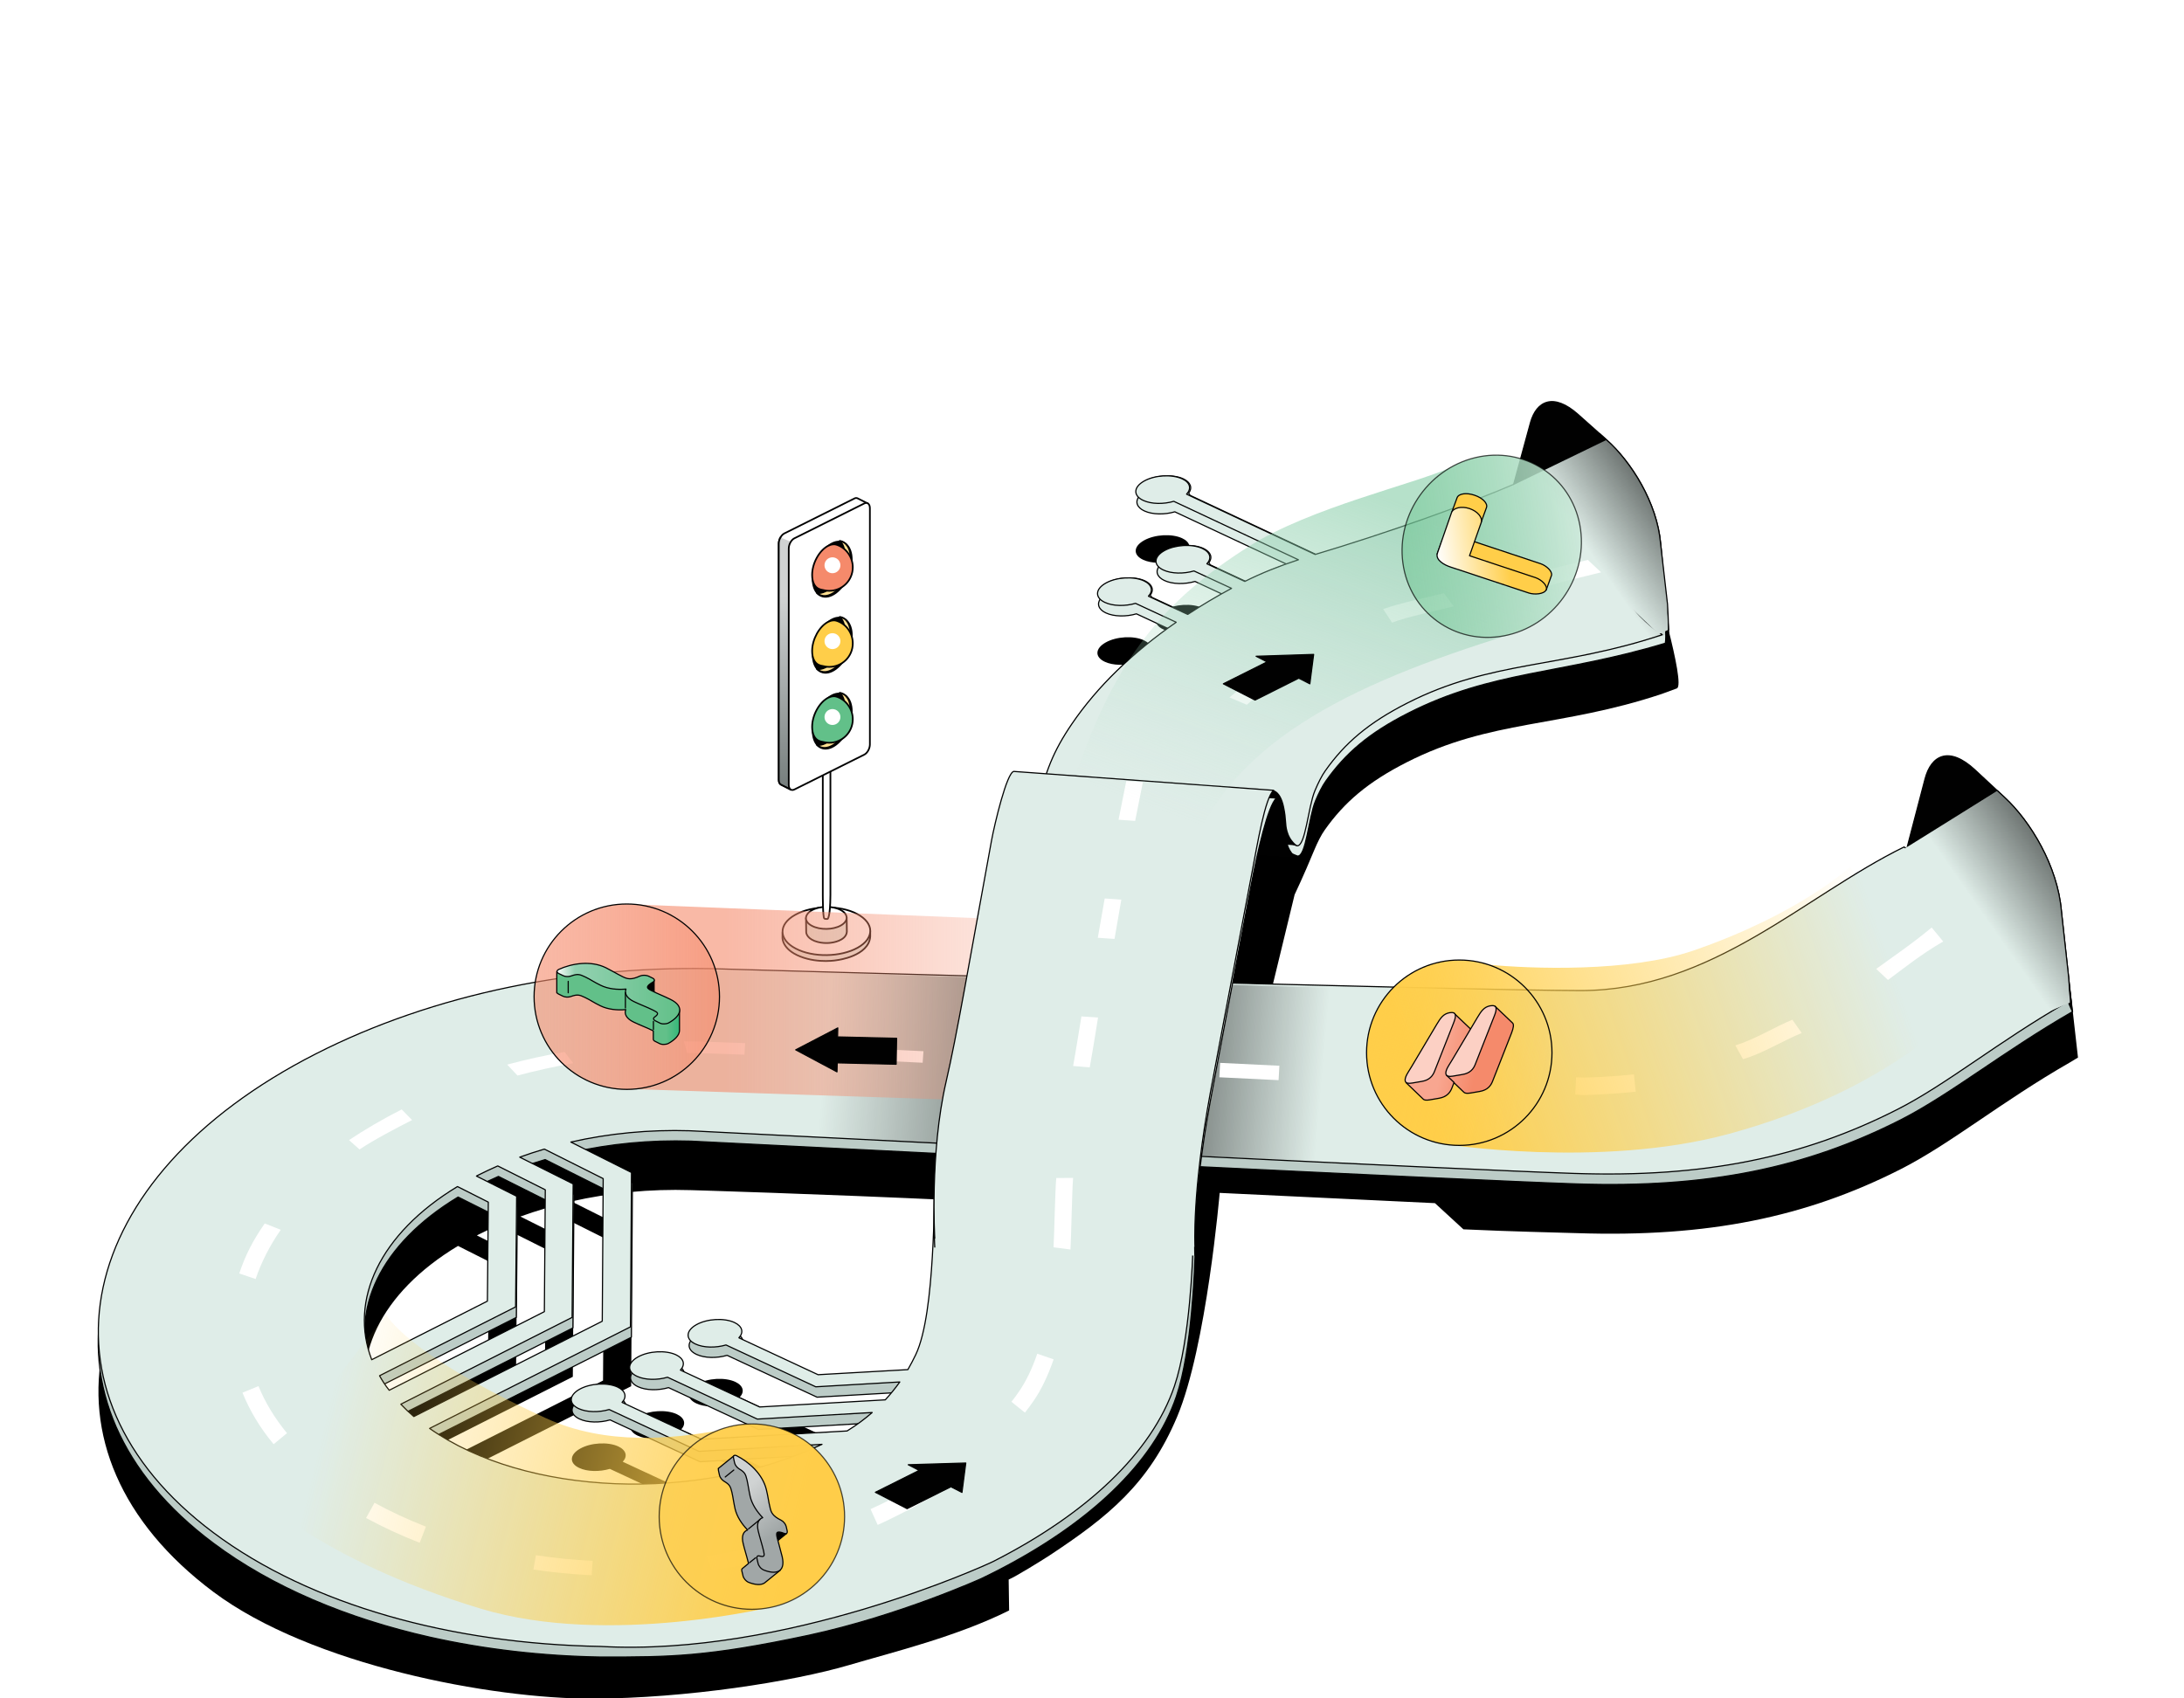<svg width="450" height="350" viewBox="0 0 450 350" fill="none" xmlns="http://www.w3.org/2000/svg">
<rect x="0" y="0" width="450" height="350" fill="#333333" stroke="none"/>
<g clip-path="url(#clip0_1795_86671)">
<rect width="450" height="350" fill="white"/>
<path fill-rule="evenodd" clip-rule="evenodd" d="M309.393 108.63L312.719 111.694C312.695 111.694 312.671 111.718 312.648 111.718C301.434 116.541 285.398 122.172 270.953 126.495L244.464 114.07C245.509 112.954 245.224 111.671 243.561 110.91C241.447 109.936 237.931 110.127 235.721 111.362C233.512 112.597 233.417 114.379 235.531 115.353C237.194 116.137 239.736 116.161 241.827 115.543L267.508 127.588C263.588 128.871 259.859 130.344 256.461 132.055L248.645 128.42C249.69 127.303 249.382 126.044 247.719 125.26C245.604 124.286 242.088 124.476 239.879 125.711C237.669 126.947 237.574 128.729 239.689 129.703C241.352 130.487 243.894 130.51 245.984 129.893L253.729 133.48C250.546 135.191 247.552 136.973 244.701 138.849L236.6 135.095C237.645 133.979 237.337 132.72 235.674 131.936C233.559 130.962 230.043 131.152 227.834 132.387C225.624 133.623 225.529 135.404 227.644 136.378C229.307 137.162 231.849 137.186 233.939 136.569L242.326 140.465C233.274 146.737 226.052 153.769 220.873 161.347C216.905 167.144 215.337 171.468 213.912 177.74C213.888 177.883 213.84 178.002 213.817 178.12L205.407 213.519C174.617 212.664 150.194 211.975 150.194 211.975C149.981 211.975 149.743 211.951 149.529 211.951C119.31 210.929 89.352 217.13 65.167 229.436C14.92 254.999 5.417 299.236 43.999 328.077C64.121 343.116 101.278 350.124 122.185 350.053C141.285 349.981 163.285 346.584 175.092 343.092C183.954 340.478 197.187 337.247 207.925 331.878L207.83 325.511C209.303 324.893 214.482 321.686 216.24 320.546C228.333 312.563 236.719 305.793 242.54 291.966C248.621 277.498 251.306 245.829 251.306 245.829C267.223 246.589 282.856 247.349 295.661 247.943L301.529 253.336C311.769 253.811 320.393 253.978 324.859 254.12C351.942 255.023 372.136 250.842 391.688 240.911C401.952 235.684 412.334 227.061 426.541 218.912C427.087 218.603 427.633 218.27 428.156 217.938L425.273 192.399L416.423 171.437L389.788 182.634L393.898 186.411C393.28 186.649 392.948 186.768 392.948 186.768C372.302 196.841 353.368 216.37 326.166 216.37C317.28 216.37 289.912 215.728 259.336 214.944L266.748 184.368C268.483 180.71 270.146 176.766 270.811 175.151C271.5 173.511 272.236 172.038 272.973 171.017C276.988 165.339 281.834 161.157 289.888 157.071C307.207 148.257 321.533 149.968 342.392 143.007C342.392 143.007 343.532 142.603 345.504 141.866C347.476 141.13 340.492 117.866 340.492 117.866L309.393 108.63ZM100.732 259.965L94.365 256.757C78.233 266.474 71.961 280.206 76.665 292.441L100.541 280.372L100.732 259.965ZM106.338 281.56L78.257 295.743C78.827 296.765 79.493 297.763 80.253 298.737L112.278 282.534L112.468 257.422L102.656 252.505C101.254 253.122 99.9 253.764 98.57 254.429C98.475 254.477 98.379 254.548 98.261 254.595L106.505 258.729H106.552V258.753L106.338 281.56ZM118.027 283.722L82.676 301.611C83.507 302.49 84.386 303.322 85.361 304.153L124.251 284.506L124.441 255.118L112.301 249.036C110.591 249.535 108.88 250.105 107.217 250.699L118.193 256.187H118.241V256.211L118.027 283.722ZM188.919 291.419C193.124 282.629 192.483 266.807 193.124 264.858L197.329 247.373C168.369 246.019 142.307 245.259 142.307 245.259C133.921 244.997 125.606 245.805 117.742 247.587L130.214 253.835H130.262V253.859L130.048 285.67L88.591 306.6C108.429 320.546 143.946 321.948 169.581 309.879L144.184 311.328L125.653 302.704C123.562 303.322 121.02 303.298 119.357 302.514C117.243 301.54 117.338 299.758 119.547 298.523C121.757 297.287 125.273 297.097 127.387 298.071C129.05 298.855 129.359 300.115 128.314 301.231L144.659 308.834L174.76 307.123C176.684 305.935 178.395 304.676 179.939 303.322L156.229 304.676L137.698 296.052C135.607 296.67 133.065 296.646 131.402 295.862C129.288 294.888 129.383 293.106 131.592 291.871C133.802 290.635 137.318 290.445 139.432 291.419C141.095 292.203 141.404 293.463 140.359 294.579L156.704 302.182L182.647 300.708C183.74 299.521 184.738 298.285 185.641 297.026L168.298 298.024L149.767 289.4C147.676 290.018 145.134 289.994 143.471 289.21C141.357 288.236 141.452 286.454 143.661 285.219C145.871 283.983 149.387 283.793 151.501 284.767C153.164 285.551 153.473 286.81 152.428 287.927L168.773 295.529L187.304 294.484C187.898 293.462 188.42 292.441 188.919 291.419ZM214.387 177.479C215.504 176.481 217.19 175.531 219.59 175.008L214.387 177.479Z" fill="black"/>
<path d="M179.305 192.997C179.026 197.045 172.569 197.848 172.569 197.848C172.569 197.848 168.695 198.616 164.89 197.115C161.086 195.615 161.225 193.241 161.225 193.241V192.194L179.305 191.88V192.997Z" fill="#DFEDE8" stroke="#010101" stroke-width="0.349" stroke-miterlimit="10" stroke-linecap="round" stroke-linejoin="round"/>
<path d="M163.843 188.528C167.334 186.574 173.058 186.469 176.618 188.354C180.178 190.239 180.213 193.345 176.723 195.3C173.232 197.254 167.508 197.359 163.948 195.474C160.388 193.624 160.318 190.483 163.843 188.528Z" fill="white" stroke="#010101" stroke-width="0.349" stroke-miterlimit="10" stroke-linecap="round" stroke-linejoin="round"/>
<path d="M174.489 192.019C174.349 193.903 171.383 194.253 171.383 194.253C171.383 194.253 169.602 194.602 167.822 193.903C166.077 193.205 166.112 192.088 166.112 192.088L166.077 189.192L174.454 189.087L174.489 192.019Z" fill="#DFEDE8"/>
<path d="M174.489 192.019C174.349 193.903 171.383 194.253 171.383 194.253C171.383 194.253 169.602 194.602 167.822 193.903C166.077 193.205 166.112 192.088 166.112 192.088L166.077 189.192L174.454 189.087L174.489 192.019Z" stroke="#010101" stroke-width="0.349" stroke-miterlimit="10" stroke-linecap="round" stroke-linejoin="round"/>
<path d="M167.264 187.587C168.869 186.679 171.522 186.645 173.197 187.517C174.838 188.39 174.872 189.82 173.232 190.728C171.626 191.635 168.974 191.67 167.299 190.798C165.658 189.96 165.658 188.529 167.264 187.587Z" fill="white"/>
<path d="M167.264 187.587C168.869 186.679 171.522 186.645 173.197 187.517C174.838 188.39 174.872 189.82 173.232 190.728C171.626 191.635 168.974 191.67 167.299 190.798C165.658 189.96 165.658 188.529 167.264 187.587Z" stroke="#010101" stroke-width="0.349" stroke-miterlimit="10" stroke-linecap="round" stroke-linejoin="round"/>
<path d="M171.103 184.411C171.068 189.297 170.51 189.367 170.51 189.367C170.51 189.367 170.161 189.437 169.847 189.297C169.532 189.158 169.532 184.411 169.532 184.411V141.899L171.103 141.864V184.411Z" fill="white" stroke="#010101" stroke-width="0.349" stroke-miterlimit="10" stroke-linecap="round" stroke-linejoin="round"/>
<path d="M169.777 146.156C170.091 145.982 170.58 145.982 170.894 146.156C171.208 146.331 171.208 146.575 170.894 146.749C170.58 146.924 170.091 146.924 169.777 146.749C169.463 146.61 169.463 146.331 169.777 146.156Z" fill="#DFEDE8" stroke="#010101" stroke-width="0.349" stroke-miterlimit="10" stroke-linecap="round" stroke-linejoin="round"/>
<path d="M176.722 102.703C176.513 102.598 176.269 102.598 176.024 102.738L161.609 109.928C160.981 110.242 160.458 111.184 160.458 112.022V160.712C160.458 161.201 160.632 161.55 160.911 161.689L162.971 162.737L176.024 154.499C176.653 154.185 177.176 153.243 177.176 152.405L178.782 103.75L176.722 102.703Z" fill="white" stroke="#010101" stroke-width="0.349" stroke-miterlimit="10" stroke-linecap="round" stroke-linejoin="round"/>
<path d="M160.807 110.765C160.597 111.149 160.458 111.603 160.458 112.022V160.711C160.458 161.2 160.632 161.549 160.911 161.689L162.971 162.736L174.489 116.315" fill="url(#paint0_linear_1795_86671)"/>
<path d="M160.807 110.765C160.597 111.149 160.458 111.603 160.458 112.022V160.711C160.458 161.2 160.632 161.549 160.911 161.689L162.971 162.736L174.489 116.315" stroke="#010101" stroke-width="0.349" stroke-miterlimit="10" stroke-linecap="round" stroke-linejoin="round"/>
<path d="M178.084 155.511L163.669 162.701C163.04 163.015 162.517 162.596 162.517 161.723V113.034C162.517 112.196 163.04 111.253 163.669 110.939L178.084 103.749C178.712 103.435 179.235 103.854 179.235 104.727V153.417C179.235 154.254 178.712 155.197 178.084 155.511Z" fill="white" stroke="#010101" stroke-width="0.349" stroke-miterlimit="10" stroke-linecap="round" stroke-linejoin="round"/>
<path d="M174.799 118.664C176.05 115.615 175.576 112.531 173.739 111.778C171.902 111.024 169.398 112.885 168.147 115.935C166.896 118.985 167.37 122.068 169.207 122.822C171.044 123.575 173.548 121.714 174.799 118.664Z" fill="#010101" stroke="#010101" stroke-width="0.349" stroke-miterlimit="10" stroke-linecap="round" stroke-linejoin="round"/>
<path d="M173.023 111.463C173.686 112.091 174.07 113.138 174.07 114.534C174.07 117.466 172.255 120.747 170.056 121.864C169.428 122.178 168.834 122.283 168.311 122.178C169.044 122.876 170.091 123.051 171.277 122.457C173.511 121.375 175.291 118.094 175.291 115.128C175.291 113.034 174.384 111.672 173.023 111.463Z" fill="#FEE091" stroke="#010101" stroke-width="0.349" stroke-miterlimit="10" stroke-linecap="round" stroke-linejoin="round"/>
<path d="M172.499 112.3C171.976 112.091 171.347 112.126 170.649 112.475C168.834 113.382 167.333 116.07 167.333 118.478C167.333 119.944 167.857 120.956 168.695 121.34C168.834 121.41 169.183 121.515 169.218 121.515C169.742 121.654 170.405 121.759 170.859 121.759C173.546 121.759 175.71 119.595 175.71 116.907C175.71 114.848 174.384 112.964 172.499 112.3Z" fill="#F58A6B" stroke="#010101" stroke-width="0.349" stroke-miterlimit="10" stroke-linecap="round" stroke-linejoin="round"/>
<path d="M171.522 118.129C172.428 118.129 173.162 117.395 173.162 116.489C173.162 115.583 172.428 114.849 171.522 114.849C170.616 114.849 169.881 115.583 169.881 116.489C169.881 117.395 170.616 118.129 171.522 118.129Z" fill="white"/>
<path d="M174.82 134.323C176.071 131.273 175.596 128.19 173.759 127.436C171.922 126.683 169.419 128.544 168.167 131.594C166.916 134.643 167.391 137.727 169.228 138.48C171.065 139.234 173.569 137.373 174.82 134.323Z" fill="#010101" stroke="#010101" stroke-width="0.349" stroke-miterlimit="10" stroke-linecap="round" stroke-linejoin="round"/>
<path d="M173.023 127.134C173.686 127.763 174.07 128.81 174.07 130.206C174.07 133.138 172.255 136.418 170.056 137.535C169.428 137.849 168.835 137.954 168.311 137.849C169.044 138.547 170.091 138.722 171.278 138.129C173.512 137.047 175.292 133.766 175.292 130.799C175.292 128.67 174.384 127.309 173.023 127.134Z" fill="#FEE091" stroke="#010101" stroke-width="0.349" stroke-miterlimit="10" stroke-linecap="round" stroke-linejoin="round"/>
<path d="M172.499 127.972C171.976 127.762 171.347 127.797 170.649 128.146C168.834 129.054 167.334 131.741 167.334 134.15C167.334 135.616 167.857 136.628 168.695 137.012C168.834 137.082 169.183 137.186 169.218 137.186C169.742 137.326 170.405 137.431 170.859 137.431C173.546 137.431 175.71 135.267 175.71 132.579C175.71 130.485 174.384 128.635 172.499 127.972Z" fill="#FFCE49" stroke="#010101" stroke-width="0.349" stroke-miterlimit="10" stroke-linecap="round" stroke-linejoin="round"/>
<path d="M171.522 133.766C172.428 133.766 173.163 133.032 173.163 132.126C173.163 131.22 172.428 130.485 171.522 130.485C170.616 130.485 169.882 131.22 169.882 132.126C169.882 133.032 170.616 133.766 171.522 133.766Z" fill="white"/>
<path d="M174.807 149.969C176.059 146.919 175.584 143.836 173.747 143.082C171.91 142.328 169.406 144.189 168.155 147.239C166.904 150.289 167.379 153.372 169.216 154.126C171.053 154.88 173.556 153.018 174.807 149.969Z" fill="#010101" stroke="#010101" stroke-width="0.349" stroke-miterlimit="10" stroke-linecap="round" stroke-linejoin="round"/>
<path d="M173.023 142.771C173.686 143.399 174.07 144.446 174.07 145.842C174.07 148.774 172.255 152.055 170.056 153.172C169.428 153.486 168.834 153.591 168.311 153.486C169.044 154.184 170.091 154.359 171.278 153.765C173.511 152.683 175.291 149.403 175.291 146.436C175.291 144.342 174.384 142.98 173.023 142.771Z" fill="#FEE091" stroke="#010101" stroke-width="0.349" stroke-miterlimit="10" stroke-linecap="round" stroke-linejoin="round"/>
<path d="M172.499 143.609C171.975 143.4 171.347 143.435 170.649 143.784C168.834 144.691 167.333 147.379 167.333 149.787C167.333 151.253 167.857 152.265 168.694 152.649C168.834 152.719 169.183 152.824 169.218 152.824C169.741 152.963 170.405 153.068 170.858 153.068C173.546 153.068 175.71 150.904 175.71 148.216C175.71 146.157 174.384 144.272 172.499 143.609Z" fill="#62C089" stroke="#010101" stroke-width="0.349" stroke-miterlimit="10" stroke-linecap="round" stroke-linejoin="round"/>
<path d="M171.522 149.402C172.428 149.402 173.162 148.668 173.162 147.762C173.162 146.856 172.428 146.121 171.522 146.121C170.616 146.121 169.881 146.856 169.881 147.762C169.881 148.668 170.616 149.402 171.522 149.402Z" fill="white"/>
<path d="M202.128 325.345C203.601 324.656 203.577 324.632 205.026 323.92C224.317 314.108 237.717 301.516 242.373 287.808C245.652 278.139 246.127 261.176 246.222 259.062C246.412 254.881 245.129 247.397 242.373 240.198C278.508 241.957 313.289 243.596 324.811 243.976C351.895 244.879 372.088 240.697 391.641 230.767C401.904 225.54 412.856 216.631 427.039 208.482C423.41 201.716 425.013 189.045 416.888 170.04C404.796 176.905 392.971 177.004 392.971 177.004C372.326 187.077 353.391 206.32 326.189 206.32C302.717 206.32 150.147 201.901 150.147 201.901C149.933 201.901 149.695 201.878 149.482 201.878C119.262 200.856 89.304 207.057 65.119 219.363C14.872 244.926 5.369 289.162 43.951 318.004C56.091 327.079 71.534 333.541 88.615 337.39C99.852 339.908 111.755 341.286 123.895 341.476C138.078 341.476 145.585 341.476 166.658 336.986C185.26 332.971 202.128 325.345 202.128 325.345ZM85.384 294.08C84.41 293.249 83.531 292.417 82.699 291.538L118.05 273.649L118.264 246.138V246.114H118.217L107.241 240.626C108.904 240.032 110.614 239.462 112.325 238.963L124.465 245.045L124.275 274.433L85.384 294.08ZM94.388 246.684L100.755 249.868L100.565 270.275L76.689 282.344C71.985 270.133 78.281 256.401 94.388 246.684ZM78.304 285.67L106.386 271.487L106.599 248.68V248.656H106.552L98.308 244.522C98.427 244.475 98.522 244.404 98.617 244.356C99.947 243.691 101.302 243.049 102.703 242.432L112.515 247.349L112.325 272.461L80.3 288.664C79.516 287.666 78.874 286.692 78.304 285.67ZM193.171 245.924C192.53 247.872 193.171 272.556 188.966 281.346C188.467 282.368 187.945 283.389 187.351 284.387L168.82 285.433L152.475 277.83C153.52 276.714 153.211 275.454 151.548 274.67C149.434 273.696 145.918 273.886 143.709 275.122C141.499 276.357 141.404 278.139 143.518 279.113C145.181 279.897 147.723 279.921 149.814 279.303L168.345 287.927L185.688 286.929C184.785 288.188 183.787 289.424 182.694 290.612L156.751 292.085L140.406 284.482C141.451 283.366 141.143 282.106 139.48 281.322C137.365 280.348 133.849 280.539 131.64 281.774C129.43 283.009 129.335 284.791 131.45 285.765C133.113 286.549 135.655 286.573 137.745 285.955L156.276 294.579L179.986 293.225C178.442 294.579 176.731 295.838 174.807 297.026L144.706 298.737L128.361 291.134C129.407 290.018 129.098 288.759 127.435 287.975C125.32 287 121.804 287.191 119.595 288.426C117.385 289.661 117.29 291.443 119.405 292.417C121.068 293.201 123.61 293.225 125.7 292.607L144.231 301.231L169.628 299.782C143.994 311.851 108.476 310.449 88.639 296.504L130.095 275.573L130.309 243.762V243.738H130.262L117.789 237.49C125.653 235.708 133.968 234.901 142.354 235.162C142.354 235.162 166.492 236.374 197.424 237.918C195.381 240.816 193.932 243.596 193.171 245.924Z" fill="#BCCCC7" stroke="#010101" stroke-width="0.238" stroke-miterlimit="10" stroke-linecap="round" stroke-linejoin="round"/>
<path d="M213.959 168.002C215.575 166.196 218.853 164.248 224.912 164.51C239.926 165.151 267.318 176.412 267.318 176.412C269.124 176.673 269.623 168.477 271.048 165.056C271.737 163.417 272.474 161.944 273.21 160.922C277.225 155.244 282.072 151.063 290.126 146.976C307.445 138.162 321.723 139.018 343.128 132.556C343.128 132.556 343.753 129.515 341.89 121.596C341.153 121.216 340.763 114.499 340.026 114.142C340.786 113.762 295.172 105.292 336.3 105.292C312.162 92.938 342.059 96.017 315.38 107.539C304.166 112.362 285.659 109.962 271.215 114.286L245.2 102.075C245.129 101.932 245.034 101.766 244.915 101.624C245.723 100.578 245.367 99.414 243.822 98.678C241.708 97.704 238.192 97.894 235.983 99.129C234.272 100.079 233.821 101.362 234.676 102.336C233.868 103.382 234.224 104.569 235.769 105.282C237.432 106.066 239.974 106.09 242.064 105.472L265.085 116.258C262.139 117.327 259.312 118.491 256.699 119.822L249.358 116.401C249.287 116.258 249.192 116.116 249.073 115.973C249.881 114.928 249.524 113.764 247.98 113.027C245.866 112.053 242.349 112.243 240.14 113.478C238.43 114.429 237.978 115.712 238.833 116.686C238.026 117.731 238.382 118.919 239.926 119.632C241.589 120.416 244.131 120.439 246.222 119.822L251.829 122.435C249.429 123.789 247.125 125.191 244.915 126.617L237.289 123.077C237.218 122.934 237.123 122.792 237.004 122.649C237.812 121.604 237.455 120.439 235.911 119.703C233.797 118.729 230.281 118.919 228.071 120.154C226.361 121.105 225.909 122.388 226.765 123.362C225.957 124.407 226.313 125.595 227.857 126.307C229.52 127.091 232.062 127.115 234.153 126.498L240.686 129.539C232.49 135.478 225.886 142.059 221.063 149.115C217.095 154.911 215.527 159.235 214.102 165.507C214.078 165.65 214.031 165.769 214.007 165.887C214.221 165.65 214.435 165.436 214.696 165.198C214.482 165.982 214.292 166.814 214.102 167.669C214.007 167.741 213.983 167.859 213.959 168.002Z" fill="#DFEDE8" stroke="#010101" stroke-width="0.238" stroke-miterlimit="10" stroke-linecap="round" stroke-linejoin="round"/>
<path d="M312.671 99.486C301.458 104.309 285.422 109.939 270.977 114.263L244.488 101.838C245.533 100.721 245.248 99.438 243.585 98.678C241.47 97.704 237.954 97.894 235.745 99.129C233.535 100.365 233.44 102.147 235.555 103.121C237.218 103.905 239.76 103.928 241.85 103.311L267.532 115.356C263.612 116.639 259.882 118.111 256.485 119.822L248.669 116.187C249.714 115.071 249.405 113.811 247.742 113.028C245.628 112.053 242.112 112.243 239.902 113.479C237.693 114.714 237.598 116.496 239.712 117.47C241.375 118.254 243.917 118.278 246.008 117.66L253.753 121.247C250.569 122.958 247.576 124.74 244.725 126.617L236.624 122.863C237.669 121.746 237.36 120.487 235.697 119.703C233.583 118.729 230.067 118.919 227.857 120.155C225.648 121.39 225.553 123.172 227.667 124.146C229.33 124.93 231.872 124.954 233.963 124.336L242.349 128.232C233.298 134.504 226.076 141.536 220.897 149.115C216.929 154.912 215.361 159.236 213.936 165.507C213.912 165.65 213.864 165.769 213.841 165.888C215.456 164.082 218.735 162.134 224.793 162.395C239.807 163.037 267.2 174.298 267.2 174.298C269.005 174.559 269.504 166.363 270.93 162.942C271.619 161.302 272.355 159.83 273.091 158.808C277.106 153.13 281.953 148.949 290.007 144.862C307.326 136.048 321.652 137.759 342.511 130.798C342.511 130.798 325.454 119.729 340.492 112.745C316.259 100.367 339.351 87.987 312.671 99.486Z" fill="#DFEDE8" stroke="#010101" stroke-width="0.238" stroke-miterlimit="10" stroke-linecap="round" stroke-linejoin="round"/>
<path d="M204.703 321.759C223.961 311.947 237.337 299.355 241.985 285.647C245.258 275.978 245.732 259.015 245.827 256.901C246.017 252.72 244.736 245.236 241.985 238.038C278.057 239.796 312.777 241.435 324.279 241.815C351.315 242.718 371.473 238.537 390.992 228.606C401.237 223.379 411.601 214.755 425.783 206.606C428.285 192.401 419.191 189.513 411.08 170.507C399.008 177.373 392.343 174.534 392.343 174.534C371.734 184.607 352.833 204.136 325.678 204.136C302.247 204.136 149.944 199.717 149.944 199.717C149.73 199.717 149.493 199.693 149.28 199.693C119.113 198.672 89.207 204.872 65.064 217.179C14.905 242.741 5.419 286.978 43.934 315.819C64.021 330.858 93.239 338.769 123.714 339.292C161.967 341.43 203.257 322.495 204.703 321.759ZM85.27 291.919C84.298 291.088 83.421 290.256 82.591 289.377L117.88 271.488L118.093 243.977V243.953H118.046L107.089 238.465C108.749 237.871 110.457 237.301 112.164 236.802L124.283 242.884L124.093 272.272L85.27 291.919ZM94.259 244.523L100.615 247.731L100.425 268.138L76.59 280.207C71.895 267.972 78.179 254.24 94.259 244.523ZM78.203 283.509L106.235 269.326L106.449 246.519V246.495H106.401L98.172 242.361C98.29 242.314 98.385 242.243 98.48 242.195C99.808 241.53 101.16 240.888 102.559 240.271L112.354 245.189L112.164 270.3L80.195 286.503C79.413 285.529 78.772 284.531 78.203 283.509ZM192.869 243.763C192.229 245.711 192.869 270.395 188.672 279.185C188.174 280.207 187.652 281.229 187.059 282.25L168.56 283.296L152.244 275.693C153.288 274.577 152.979 273.317 151.319 272.533C149.208 271.559 145.698 271.749 143.493 272.985C141.287 274.22 141.192 276.002 143.303 276.976C144.963 277.76 147.501 277.784 149.588 277.166L168.086 285.79L185.399 284.792C184.498 286.051 183.501 287.287 182.411 288.475L156.513 289.948L140.196 282.345C141.24 281.229 140.931 279.969 139.271 279.185C137.161 278.211 133.651 278.401 131.445 279.637C129.24 280.872 129.145 282.654 131.255 283.628C132.916 284.412 135.453 284.436 137.54 283.818L156.039 292.442L179.707 291.088C178.165 292.442 176.458 293.701 174.537 294.889L144.489 296.6L128.172 288.997C129.216 287.881 128.908 286.621 127.247 285.837C125.137 284.863 121.627 285.054 119.421 286.289C117.216 287.524 117.121 289.306 119.231 290.28C120.892 291.064 123.429 291.088 125.516 290.47L144.015 299.094L169.367 297.645C143.777 309.714 108.322 308.312 88.519 294.366L129.904 273.436L130.117 241.625V241.601H130.07L117.619 235.353C125.469 233.571 133.769 232.763 142.141 233.025C142.141 233.025 166.236 234.237 197.114 235.781C195.075 238.655 193.628 241.435 192.869 243.763Z" fill="#DFEDE8"/>
<path d="M204.703 321.759C223.961 311.947 237.336 299.355 241.985 285.647C245.258 275.978 245.732 259.015 245.827 256.901C246.016 252.72 244.736 245.236 241.985 238.038C278.057 239.796 312.777 241.435 324.279 241.815C351.315 242.718 371.473 238.537 390.991 228.606C401.237 223.379 411.601 214.755 425.783 206.606C427.82 195.196 414.54 189.513 406.429 170.507C394.358 177.373 392.343 174.534 392.343 174.534C371.734 184.607 352.833 204.136 325.678 204.136C302.247 204.136 149.943 199.717 149.943 199.717C149.73 199.717 149.493 199.693 149.279 199.693C119.113 198.672 89.207 204.872 65.064 217.179C14.905 242.741 5.419 286.978 43.934 315.819C64.021 330.858 93.239 338.769 123.714 339.292C161.967 341.43 203.257 322.495 204.703 321.759ZM85.27 291.919C84.298 291.088 83.421 290.256 82.59 289.377L117.88 271.488L118.093 243.977V243.953H118.046L107.089 238.465C108.749 237.871 110.457 237.301 112.164 236.802L124.283 242.884L124.093 272.272L85.27 291.919ZM94.259 244.523L100.614 247.731L100.425 268.138L76.59 280.207C71.895 267.972 78.179 254.24 94.259 244.523ZM78.203 283.509L106.235 269.326L106.449 246.519V246.495H106.401L98.172 242.361C98.29 242.314 98.385 242.243 98.48 242.195C99.808 241.53 101.16 240.888 102.559 240.271L112.354 245.189L112.164 270.3L80.195 286.503C79.413 285.529 78.772 284.531 78.203 283.509ZM192.869 243.763C192.229 245.711 192.869 270.395 188.672 279.185C188.174 280.207 187.652 281.229 187.059 282.25L168.56 283.296L152.244 275.693C153.287 274.577 152.979 273.317 151.319 272.533C149.208 271.559 145.698 271.749 143.493 272.985C141.287 274.22 141.192 276.002 143.303 276.976C144.963 277.76 147.501 277.784 149.588 277.166L168.086 285.79L185.399 284.792C184.497 286.051 183.501 287.287 182.41 288.475L156.513 289.948L140.196 282.345C141.24 281.229 140.931 279.969 139.271 279.185C137.161 278.211 133.651 278.401 131.445 279.637C129.24 280.872 129.145 282.654 131.255 283.628C132.916 284.412 135.453 284.436 137.54 283.818L156.039 292.442L179.707 291.088C178.165 292.442 176.458 293.701 174.537 294.889L144.489 296.6L128.172 288.997C129.216 287.881 128.908 286.621 127.247 285.837C125.137 284.863 121.627 285.054 119.421 286.289C117.216 287.524 117.121 289.306 119.231 290.28C120.892 291.064 123.429 291.088 125.516 290.47L144.015 299.094L169.367 297.645C143.777 309.714 108.322 308.312 88.519 294.366L129.904 273.436L130.117 241.625V241.601H130.07L117.619 235.353C125.469 233.571 133.769 232.763 142.141 233.025C142.141 233.025 166.236 234.237 197.114 235.781C195.075 238.655 193.628 241.435 192.869 243.763Z" stroke="#010101" stroke-width="0.238" stroke-miterlimit="10" stroke-linecap="round" stroke-linejoin="round"/>
<path d="M294.188 204.135L159.484 200.191L154.59 233.665L291.623 240.389L294.188 204.135Z" fill="url(#paint1_linear_1795_86671)"/>
<path d="M426.849 207.175L424.735 187.694C423.951 178.524 418.416 169.33 413.07 164.364L406.941 158.663C401.595 153.697 397.937 155.622 396.654 160.468L392.971 174.556L426.849 207.175Z" fill="#010101" stroke="#010101" stroke-width="0.238" stroke-miterlimit="10" stroke-linecap="round" stroke-linejoin="round"/>
<path d="M426.232 201.355L424.735 187.694C423.951 178.524 418.416 169.33 413.07 164.364L411.573 162.963L392.971 174.533L391.546 175.507L422.692 208.221L426.469 206.629C426.541 205.441 426.113 204.229 426.232 201.355Z" fill="#DFEDE8"/>
<path d="M426.232 201.355L424.735 187.694C423.951 178.524 418.416 169.33 413.07 164.364L411.573 162.963L392.971 174.533L391.546 175.507L422.692 208.221L426.469 206.629C426.541 205.441 426.113 204.229 426.232 201.355Z" fill="url(#paint2_linear_1795_86671)"/>
<path d="M427.039 208.482C426.873 206.985 426.445 204.491 426.232 201.355L424.735 187.694C423.951 178.524 418.416 169.33 413.07 164.364L411.573 162.963" stroke="#010101" stroke-width="0.238" stroke-miterlimit="10" stroke-linecap="round" stroke-linejoin="round"/>
<path d="M343.817 129.823L342.178 112.005C341.442 103.618 336.144 95.184 331.036 90.647L325.168 85.42C320.084 80.882 316.592 82.641 315.356 87.059L311.84 99.96L343.817 129.823Z" fill="#010101" stroke="#010101" stroke-width="0.238" stroke-miterlimit="10" stroke-linecap="round" stroke-linejoin="round"/>
<path d="M343.604 124.501L342.178 112.005C341.442 103.619 336.144 95.185 331.036 90.647L311.84 99.96L310.486 100.839L341.751 130.678L343.746 129.799C343.794 128.706 343.485 127.138 343.604 124.501Z" fill="#DFEDE8"/>
<path d="M343.77 132.269C343.841 131.2 343.77 127.375 343.58 124.501L342.155 112.004C341.418 103.618 336.12 95.184 331.012 90.646L329.587 89.363" stroke="#010101" stroke-width="0.238" stroke-miterlimit="10" stroke-linecap="round" stroke-linejoin="round"/>
<path d="M343.699 125.618L342.321 113.074C341.608 104.64 337.118 96.515 332.224 91.954L330.846 90.362L313.836 99.033L311.84 101.884L340.468 131.937L343.936 130.464C343.984 129.371 343.604 128.279 343.699 125.618Z" fill="url(#paint3_linear_1795_86671)"/>
<path d="M121.923 324.634L122.113 321.664C118.17 321.474 114.25 321.07 110.425 320.5L109.902 323.446C113.822 324.04 117.885 324.42 121.923 324.634Z" fill="white"/>
<path d="M146.655 323.588C150.646 323.042 154.661 322.305 158.533 321.402L157.132 318.504C153.354 319.383 149.458 320.096 145.562 320.642L146.655 323.588Z" fill="white"/>
<path d="M86.477 317.934L87.76 314.608C84.054 313.159 80.49 311.52 77.164 309.69L75.43 312.826C78.899 314.703 82.629 316.438 86.477 317.934Z" fill="white"/>
<path d="M180.842 314.251C182.362 313.562 183.883 312.825 185.379 312.065C187.684 310.901 189.703 309.784 191.604 308.691L189.204 306.197C187.375 307.266 185.997 307.741 183.764 308.881C182.315 309.618 180.842 310.331 179.369 310.996L180.842 314.251Z" fill="white"/>
<path d="M56.377 297.621L59.132 295.34C56.614 292.275 54.618 288.997 53.264 285.647L49.962 287.001C51.435 290.684 53.597 294.271 56.377 297.621Z" fill="white"/>
<path d="M211.18 291.111C211.798 290.351 212.391 289.519 213.033 288.593C214.577 286.336 215.931 283.485 217.095 280.135L213.722 278.971C212.677 282.036 211.441 284.578 210.087 286.574C209.517 287.429 208.947 288.189 208.4 288.878L211.18 291.111Z" fill="white"/>
<path d="M52.67 263.578C53.834 260.133 55.569 256.712 57.849 253.433L54.547 252.126C52.077 255.69 50.556 258.66 49.297 262.437L52.67 263.578Z" fill="white"/>
<path d="M74.076 236.874C77.022 234.902 81.512 232.55 84.909 230.816L82.771 228.63L82.486 228.773C78.946 230.578 74.979 232.883 71.914 234.949L74.076 236.874Z" fill="white"/>
<path d="M106.623 221.646C110.353 220.648 114.226 219.793 118.122 219.104L116.316 216.775C112.325 217.488 108.358 218.343 104.509 219.389L106.623 221.646Z" fill="white"/>
<path d="M140.929 214.589C142.925 214.565 153.544 214.969 153.544 214.969L153.378 217.345C153.378 217.345 143.519 216.965 141.571 216.988L140.929 214.589Z" fill="white"/>
<path d="M326.356 225.685L330.133 225.518C332.438 225.4 334.742 225.21 337.023 224.972L336.666 221.408C334.433 221.646 332.176 221.812 329.967 221.931L326.379 222.074L324.74 222.002L324.574 225.566L326.356 225.685ZM300.104 224.402L300.27 221.432L288.059 220.838L287.892 223.808L300.104 224.402ZM263.446 222.596L263.612 219.627L251.401 219.033L251.235 222.002L263.446 222.596ZM226.788 220.814L226.955 217.251L214.743 216.657L214.577 220.221L226.788 220.814ZM359.141 218.272C363.18 217.108 367.48 214.4 371.233 212.879L369.309 210.147C365.65 211.62 361.469 214.281 357.549 215.421L359.141 218.272ZM190.107 219.009L190.273 216.633L178.062 216.039L177.896 218.415L190.107 219.009ZM389.004 201.951C392.52 199.361 395.561 196.843 400.384 194.016L398.008 191.141C393.969 194.515 389.93 197.223 386.581 199.67L389.004 201.951ZM256.889 145.242C259.811 142.7 263.018 140.253 266.439 137.996L263.28 136.191C259.716 138.543 256.366 141.085 253.325 143.722L256.889 145.242ZM286.823 128.303C290.53 126.949 295.59 125.975 299.534 124.953L297.514 122.245C293.452 123.29 288.819 124.145 284.994 125.523L286.823 128.303ZM317.755 121.199C321.462 119.845 325.952 118.966 329.896 117.945L327.163 115.379C323.101 116.424 319.727 117.042 315.926 118.42L317.755 121.199Z" fill="white"/>
<path d="M241.162 171.09C241.375 169.379 241.851 167.574 242.54 165.744L239.213 164.461C238.406 166.552 237.859 168.619 237.622 170.638L241.162 171.09Z" fill="white"/>
<path d="M262.424 162.87C262.424 162.87 263.897 163.012 264.586 166.291C265.157 168.999 264.848 169.712 265.299 171.327C265.846 173.347 267.295 174.226 267.295 174.226L242.207 172.42L250.213 166.077L262.424 162.87Z" fill="#010101"/>
<path d="M262.424 165.411C262.424 165.411 263.897 165.554 264.586 168.832C265.157 171.54 264.848 172.253 265.299 173.869C265.846 175.888 267.295 176.767 267.295 176.767L242.207 174.962L250.213 168.618L262.424 165.411Z" fill="#010101"/>
<path d="M238.406 228.037L228.927 190.31L129.145 186.319C118.597 186.319 110.045 194.871 110.045 205.42C110.045 215.968 118.597 224.521 129.145 224.521C129.739 224.521 130.31 224.497 130.88 224.449L238.406 228.037Z" fill="url(#paint4_linear_1795_86671)"/>
<path d="M129.146 224.497C139.695 224.497 148.247 215.945 148.247 205.395C148.247 194.846 139.695 186.294 129.146 186.294C118.596 186.294 110.045 194.846 110.045 205.395C110.045 215.945 118.596 224.497 129.146 224.497Z" fill="url(#paint5_linear_1795_86671)" stroke="#010101" stroke-width="0.238" stroke-miterlimit="10" stroke-linecap="round" stroke-linejoin="round"/>
<path d="M134.776 202.021V204.801C134.776 204.801 132.543 204.896 132.495 203.851C132.472 202.806 132.4 202.211 132.733 202.211C133.089 202.235 134.776 202.021 134.776 202.021Z" fill="#010101" stroke="#010101" stroke-width="0.238" stroke-miterlimit="10" stroke-linecap="round" stroke-linejoin="round"/>
<path d="M134.681 205.966C134.61 205.894 134.539 205.847 134.42 205.775L133.541 205.348C133.351 205.253 133.137 205.205 132.899 205.181C131.997 204.778 131.236 204.374 130.809 204.089C129.051 202.853 126.105 201.761 124.75 201.214C123.396 200.668 121.282 199.765 120.379 199.836L114.725 200.216V204.611C114.725 204.611 114.749 204.611 114.772 204.587C114.82 204.683 114.939 204.778 115.081 204.849L116.008 205.3C116.435 205.514 117.101 205.538 117.576 205.372C118.93 204.897 119.334 204.968 120.545 205.562C121.139 205.847 121.591 206.108 122.066 206.393C122.565 206.678 123.064 206.963 123.705 207.272C125.249 208.032 127.174 208.223 128.932 208.056C128.575 209.007 129.122 209.933 130.547 210.622C131.141 210.907 131.783 211.192 132.472 211.477C133.161 211.762 133.873 212.071 134.539 212.404C134.562 212.428 134.586 212.428 134.61 212.451V214.114C134.586 214.281 134.705 214.471 134.966 214.589L135.916 215.065C136.154 215.183 136.487 215.255 136.819 215.231C137.128 215.231 137.437 215.16 137.651 215.065C137.675 215.065 137.674 215.041 137.698 215.041C139.029 214.304 139.955 213.378 140.003 212.427C140.003 212.38 140.003 212.309 140.003 212.261V208.056C140.027 208.032 137.247 207.035 134.681 205.966Z" fill="url(#paint6_linear_1795_86671)" stroke="#010101" stroke-width="0.238" stroke-miterlimit="10" stroke-linecap="round" stroke-linejoin="round"/>
<path d="M131.854 201.142C130.025 201.997 129.241 201.736 128.314 201.285C127.554 200.905 127.079 200.643 126.58 200.358C126.081 200.097 125.582 199.812 124.846 199.432C121.662 197.864 117.742 198.576 115.153 199.764C114.915 199.883 114.772 200.026 114.772 200.192C114.772 200.358 114.891 200.501 115.129 200.62L116.055 201.071C116.483 201.285 117.148 201.308 117.623 201.142C118.978 200.667 119.381 200.738 120.593 201.332C121.187 201.617 121.638 201.879 122.114 202.164C122.612 202.449 123.111 202.734 123.753 203.043C125.297 203.803 127.221 203.993 128.979 203.827C128.623 204.777 129.169 205.704 130.595 206.393C131.189 206.678 131.83 206.963 132.519 207.248C133.208 207.533 133.921 207.842 134.586 208.174C135.608 208.673 135.845 208.887 134.871 209.6C134.539 209.837 134.61 210.146 135.014 210.36L135.964 210.835C136.202 210.954 136.534 211.025 136.867 211.001C137.176 211.001 137.485 210.93 137.698 210.835C137.722 210.835 137.722 210.811 137.746 210.811C140.193 209.481 141.238 207.462 138.126 205.941C137.461 205.609 136.843 205.347 136.273 205.086C135.655 204.825 135.014 204.539 134.254 204.159C133.327 203.708 132.852 203.352 134.539 202.378C134.943 202.14 134.919 201.784 134.467 201.57L133.588 201.142C133.089 200.928 132.329 200.928 131.854 201.142Z" fill="url(#paint7_linear_1795_86671)" stroke="#010101" stroke-width="0.238" stroke-miterlimit="10" stroke-linecap="round" stroke-linejoin="round"/>
<path d="M128.861 204.587V207.723" stroke="#010101" stroke-width="0.238" stroke-miterlimit="10" stroke-linecap="round" stroke-linejoin="round"/>
<path d="M134.634 210.479V212.142" stroke="#010101" stroke-width="0.238" stroke-miterlimit="10" stroke-linecap="round" stroke-linejoin="round"/>
<path d="M117.077 202.236V204.588" stroke="#010101" stroke-width="0.238" stroke-miterlimit="10" stroke-linecap="round" stroke-linejoin="round"/>
<path d="M192.601 256.996C192.601 256.996 191.556 239.416 194.93 224.805C197.187 215.041 199.562 200.929 204.29 175.104C204.955 171.517 207.45 161.088 208.875 160.826L263.018 164.461C261.26 165.934 259.098 175.532 257.815 182.303C252.731 209.077 250.76 219.483 249.358 227.014C245.557 247.683 246.198 258.754 246.198 258.754" fill="#DFEDE8"/>
<path d="M192.601 256.996C192.601 256.996 191.556 239.416 194.93 224.805C197.187 215.041 199.562 200.929 204.29 175.104C204.955 171.517 207.45 161.088 208.875 160.826L263.018 164.461C261.26 165.934 259.098 175.532 257.815 182.303C252.731 209.077 250.76 219.483 249.358 227.014C245.557 247.683 246.198 258.754 246.198 258.754" stroke="#010101" stroke-width="0.238" stroke-miterlimit="10" stroke-linecap="round" stroke-linejoin="round"/>
<path d="M192.601 255.143C192.601 255.143 191.556 237.563 194.93 222.952C197.187 213.188 199.562 199.076 204.29 173.251C204.955 169.664 207.45 159.234 208.875 158.973L262.424 162.869C260.666 164.342 259.122 173.703 257.839 180.474C252.755 207.248 250.783 217.654 249.382 225.185C245.58 245.854 246.222 256.925 246.222 256.925" fill="#DFEDE8"/>
<path d="M192.601 255.143C192.601 255.143 191.556 237.563 194.93 222.952C197.187 213.188 199.562 199.076 204.29 173.251C204.955 169.664 207.45 159.234 208.875 158.973L262.424 162.869C260.666 164.342 259.122 173.703 257.839 180.474C252.755 207.248 250.783 217.654 249.382 225.185C245.58 245.854 246.222 256.925 246.222 256.925" stroke="#010101" stroke-width="0.238" stroke-miterlimit="10" stroke-linecap="round" stroke-linejoin="round"/>
<path d="M233.892 169.165L235.484 161.183L232.063 160.945L230.471 168.928L233.892 169.165Z" fill="white"/>
<path d="M229.639 193.493L231.041 185.392L227.62 185.154L226.194 193.256L229.639 193.493Z" fill="white"/>
<path d="M224.531 219.959C225.197 216.348 226.242 209.696 226.242 209.696L222.821 209.458C222.821 209.458 221.443 217.939 221.11 219.674L224.531 219.959Z" fill="white"/>
<path d="M220.564 257.495C220.706 255.618 220.896 244.785 221.11 242.742L217.642 242.765C217.404 244.856 217.214 255.143 217.072 257.044L220.564 257.495Z" fill="white"/>
<path opacity="0.57" d="M257.483 112.504C270.003 104.617 291.171 99.818 298.821 96.373C299.985 95.684 301.244 95.137 302.574 94.71C303.335 94.472 304.095 94.258 304.879 94.116C315 92.215 324.313 98.939 325.69 109.131C326.641 116.163 323.576 123.005 318.278 127.186C316.282 128.778 313.954 129.966 311.412 130.679C277.249 141.251 252.375 153.438 244.464 178.146C237.55 173.347 221.894 158.879 221.894 158.879C230.019 135.881 239.404 123.908 257.483 112.504Z" fill="url(#paint8_linear_1795_86671)"/>
<path opacity="0.7" d="M289.057 116.02C290.434 126.212 299.771 132.936 309.868 131.035C319.989 129.134 327.045 119.323 325.667 109.131C324.289 98.939 314.952 92.215 304.855 94.116C294.758 96.04 287.679 105.828 289.057 116.02Z" fill="url(#paint9_linear_1795_86671)" stroke="#010101" stroke-width="0.238" stroke-miterlimit="10" stroke-linecap="round" stroke-linejoin="round"/>
<path d="M301.268 115.663L296.113 114.19C296.113 114.19 297.182 111.267 297.182 111.244C297.609 110.388 299.13 110.08 300.698 110.602L317.423 116.162C318.563 116.542 319.894 117.706 319.68 118.561L318.587 121.578L301.268 115.663Z" fill="#FFCE49" stroke="#010101" stroke-width="0.238" stroke-miterlimit="10" stroke-linecap="round" stroke-linejoin="round"/>
<path d="M300.222 102.573C300.531 101.717 302.147 101.48 303.81 102.05C305.473 102.596 306.589 103.737 306.281 104.592L305.117 107.775L299.106 105.614L300.222 102.573Z" fill="#FFCE49" stroke="#010101" stroke-width="0.238" stroke-miterlimit="10" stroke-linecap="round" stroke-linejoin="round"/>
<path d="M314.976 122.196L298.868 116.851C297.656 116.447 295.803 115.473 296.136 114.118C296.16 114.095 296.184 114.047 296.184 114.024H296.16L299.058 105.685C299.415 104.639 301.101 104.259 302.788 104.805C304.475 105.376 305.544 106.682 305.188 107.704L302.788 114.522L316.377 119.036C317.589 119.44 318.991 120.723 318.563 121.578C318.135 122.434 316.187 122.6 314.976 122.196Z" fill="url(#paint10_linear_1795_86671)" stroke="#010101" stroke-width="0.238" stroke-miterlimit="10" stroke-linecap="round" stroke-linejoin="round"/>
<path d="M297.015 235.686C297.015 235.686 329.515 240.936 356.243 233.666C390.619 224.306 404.636 207.177 404.636 207.177L381.188 178.668C381.188 178.668 370.663 188.432 348.83 195.916C335.692 200.406 315.451 199.646 306.59 198.791C305.877 198.553 305.14 198.363 304.404 198.22C294.046 196.177 284.02 202.924 282.001 213.283C279.981 223.641 286.657 233.643 297.015 235.686Z" fill="url(#paint11_linear_1795_86671)"/>
<path d="M300.674 236.042C311.223 236.042 319.775 227.49 319.775 216.941C319.775 206.392 311.223 197.84 300.674 197.84C290.125 197.84 281.573 206.392 281.573 216.941C281.573 227.49 290.125 236.042 300.674 236.042Z" fill="url(#paint12_linear_1795_86671)" stroke="#010101" stroke-width="0.238" stroke-miterlimit="10" stroke-linecap="round" stroke-linejoin="round"/>
<path d="M311.626 210.789L308.039 207.368L304.071 214.638L301.909 217.203L303.074 214.21C303.406 213.378 303.549 212.737 303.335 212.381C303.287 212.309 303.216 212.238 303.145 212.19L299.557 208.769L293.737 218.534L289.722 223.119L293.238 226.492C293.428 226.706 293.832 226.778 294.545 226.659L296.493 226.326C298.132 226.041 298.797 225.138 299.154 224.212L299.581 223.119L301.577 225.043C301.767 225.281 302.171 225.376 302.931 225.257L304.879 224.924C306.518 224.639 307.184 223.737 307.54 222.81L311.46 212.832C311.84 211.81 311.983 211.098 311.626 210.789Z" fill="url(#paint13_linear_1795_86671)"/>
<path d="M311.626 210.789L308.039 207.368L304.071 214.638L301.909 217.203L303.074 214.21C303.406 213.378 303.549 212.737 303.335 212.381C303.287 212.309 303.216 212.238 303.145 212.19L299.557 208.769L293.737 218.534L289.722 223.119L293.238 226.492C293.428 226.706 293.832 226.778 294.545 226.659L296.493 226.326C298.132 226.041 298.797 225.138 299.154 224.212L299.581 223.119L301.577 225.043C301.767 225.281 302.171 225.376 302.931 225.257L304.879 224.924C306.518 224.639 307.184 223.737 307.54 222.81L311.46 212.832C311.84 211.81 311.983 211.098 311.626 210.789Z" stroke="#010101" stroke-width="0.238" stroke-miterlimit="10" stroke-linecap="round" stroke-linejoin="round"/>
<path d="M295.59 220.741C295.233 221.668 294.568 222.594 292.929 222.856L290.981 223.188C289.342 223.473 289.342 222.665 289.722 221.739C289.864 221.383 290.506 220.361 290.862 219.791L296.017 211.119C296.801 209.813 297.372 208.934 298.678 208.696C300.127 208.459 300.08 209.361 299.51 210.787L295.59 220.741ZM303.976 219.316C303.62 220.242 302.955 221.169 301.315 221.43L299.367 221.763C297.728 222.048 297.728 221.24 298.108 220.313C298.251 219.957 298.892 218.935 299.248 218.365L304.404 209.694C305.188 208.387 305.758 207.508 307.065 207.271C308.514 207.033 308.466 207.936 307.896 209.361L303.976 219.316Z" fill="#FCD0C4"/>
<path d="M295.59 220.741C295.233 221.668 294.568 222.594 292.929 222.856L290.981 223.188C289.342 223.473 289.342 222.665 289.722 221.739C289.864 221.383 290.506 220.361 290.862 219.791L296.017 211.119C296.801 209.813 297.372 208.934 298.678 208.696C300.127 208.459 300.08 209.361 299.51 210.787L295.59 220.741ZM303.976 219.316C303.62 220.242 302.955 221.169 301.315 221.43L299.367 221.763C297.728 222.048 297.728 221.24 298.108 220.313C298.251 219.957 298.892 218.935 299.248 218.365L304.404 209.694C305.188 208.387 305.758 207.508 307.065 207.271C308.514 207.033 308.466 207.936 307.896 209.361L303.976 219.316Z" stroke="#010101" stroke-width="0.238" stroke-miterlimit="10" stroke-linecap="round" stroke-linejoin="round"/>
<path d="M298.108 221.645L299.605 223.07" stroke="#010101" stroke-width="0.238" stroke-miterlimit="10" stroke-linecap="round" stroke-linejoin="round"/>
<path d="M198.208 307.552L198.992 301.494L187.137 301.85L189.394 303.014L180.366 307.528L186.9 310.901L195.928 306.388L198.208 307.552Z" fill="#010101" stroke="#010101" stroke-width="0.238" stroke-miterlimit="10" stroke-linecap="round" stroke-linejoin="round"/>
<path d="M269.884 140.918L270.668 134.859L258.813 135.24L261.07 136.404L252.066 140.918L258.6 144.267L267.604 139.754L269.884 140.918Z" fill="#010101" stroke="#010101" stroke-width="0.238" stroke-miterlimit="10" stroke-linecap="round" stroke-linejoin="round"/>
<path d="M172.574 213.685L172.621 211.832L163.95 216.346L172.455 220.884L172.503 219.031L184.643 219.316L184.738 213.97L172.574 213.685Z" fill="#010101" stroke="#010101" stroke-width="0.238" stroke-miterlimit="10" stroke-linecap="round" stroke-linejoin="round"/>
<path d="M160.006 330.93C160.006 330.93 125.534 339.53 99.021 331.5C64.882 321.166 51.744 306.983 51.744 306.983L79.54 270.848C79.54 270.848 83.412 278.901 112.42 292.229C125.035 298.026 138.934 296.387 147.7 294.866C148.389 294.581 149.102 294.344 149.838 294.13C160.006 291.327 170.507 297.29 173.31 307.458C176.138 317.626 170.151 328.127 160.006 330.93Z" fill="url(#paint14_linear_1795_86671)"/>
<path opacity="0.7" d="M154.922 331.643C165.472 331.643 174.023 323.091 174.023 312.542C174.023 301.993 165.472 293.441 154.922 293.441C144.373 293.441 135.821 301.993 135.821 312.542C135.821 323.091 144.373 331.643 154.922 331.643Z" fill="#FFCE49" stroke="#010101" stroke-width="0.238" stroke-miterlimit="10" stroke-linecap="round" stroke-linejoin="round"/>
<path d="M162.073 316.009L160.006 317.696C160.006 317.696 158.581 316.08 159.317 315.439C160.054 314.798 160.458 314.37 160.672 314.631C160.909 314.869 162.073 316.009 162.073 316.009Z" fill="#010101" stroke="#010101" stroke-width="0.238" stroke-miterlimit="10" stroke-linecap="round" stroke-linejoin="round"/>
<path d="M159.08 318.314C159.104 318.219 159.08 318.124 159.056 318.006L158.842 317.079C158.795 316.889 158.7 316.675 158.581 316.485C158.343 315.558 158.177 314.775 158.129 314.276C157.987 312.209 156.989 309.358 156.585 308.027C156.181 306.673 155.564 304.559 154.97 303.941L151.264 299.974L147.985 302.635C147.985 302.635 148.009 302.635 148.033 302.658C148.009 302.753 148.009 302.896 148.033 303.038L148.246 304.012C148.341 304.464 148.745 304.963 149.149 305.224C150.337 305.937 150.503 306.269 150.812 307.552C150.955 308.17 151.026 308.669 151.121 309.192C151.216 309.714 151.311 310.284 151.454 310.926C151.834 312.541 152.855 314.086 154.043 315.297C153.117 315.606 152.76 316.58 153.117 318.053C153.259 318.671 153.449 319.336 153.639 320.001C153.829 320.69 154.043 321.403 154.209 322.116C154.209 322.139 154.21 322.163 154.233 322.187L152.998 323.209C152.855 323.28 152.784 323.494 152.855 323.755L153.093 324.753C153.14 324.99 153.307 325.275 153.497 325.513C153.687 325.75 153.924 325.917 154.138 326.036C154.162 326.036 154.162 326.059 154.186 326.059C155.54 326.606 156.799 326.725 157.536 326.202C157.583 326.178 157.607 326.131 157.654 326.107L160.79 323.565C160.767 323.565 159.84 320.88 159.08 318.314Z" fill="#A1A7A7" stroke="#010101" stroke-width="0.238" stroke-miterlimit="10" stroke-linecap="round" stroke-linejoin="round"/>
<path d="M160.933 313.277C159.199 312.422 158.89 311.686 158.676 310.736C158.486 309.952 158.391 309.429 158.296 308.882C158.201 308.36 158.106 307.813 157.916 307.029C157.132 303.703 154.233 301.233 151.786 299.997C151.549 299.878 151.359 299.878 151.24 299.973C151.121 300.068 151.074 300.258 151.145 300.496L151.359 301.47C151.454 301.922 151.858 302.42 152.261 302.682C153.449 303.394 153.616 303.727 153.924 305.01C154.067 305.628 154.138 306.127 154.233 306.649C154.328 307.172 154.423 307.742 154.566 308.383C154.946 309.999 155.968 311.543 157.155 312.755C156.229 313.064 155.873 314.038 156.229 315.511C156.371 316.128 156.562 316.794 156.752 317.459C156.942 318.148 157.155 318.86 157.322 319.573C157.559 320.642 157.559 320.951 156.443 320.642C156.063 320.547 155.872 320.785 155.968 321.212L156.205 322.21C156.253 322.448 156.419 322.733 156.609 322.971C156.799 323.208 157.037 323.374 157.251 323.493C157.274 323.493 157.274 323.517 157.298 323.517C159.769 324.539 161.907 324.087 161.17 320.832C161.004 320.143 160.838 319.526 160.672 318.932C160.505 318.314 160.315 317.649 160.125 316.865C159.911 315.915 159.888 315.321 161.622 316.01C162.049 316.176 162.287 315.938 162.192 315.463L161.978 314.537C161.859 314.062 161.408 313.515 160.933 313.277Z" fill="url(#paint15_linear_1795_86671)" stroke="#010101" stroke-width="0.238" stroke-miterlimit="10" stroke-linecap="round" stroke-linejoin="round"/>
<path d="M156.585 313.135L154.233 315.06" stroke="#010101" stroke-width="0.238" stroke-miterlimit="10" stroke-linecap="round" stroke-linejoin="round"/>
<path d="M155.683 321.022L154.447 322.02" stroke="#010101" stroke-width="0.238" stroke-miterlimit="10" stroke-linecap="round" stroke-linejoin="round"/>
<path d="M151.192 302.943L149.434 304.368" stroke="#010101" stroke-width="0.238" stroke-miterlimit="10" stroke-linecap="round" stroke-linejoin="round"/>
</g>
<defs>
<linearGradient id="paint0_linear_1795_86671" x1="167.482" y1="162.723" x2="167.482" y2="110.751" gradientUnits="userSpaceOnUse">
<stop stop-color="#757D7C"/>
<stop offset="0.765" stop-color="#D0D3D3"/>
</linearGradient>
<linearGradient id="paint1_linear_1795_86671" x1="292.985" y1="224.906" x2="156.412" y2="212.957" gradientUnits="userSpaceOnUse">
<stop offset="0.151" stop-color="#010101" stop-opacity="0"/>
<stop offset="0.461" stop-color="#010101" stop-opacity="0.7"/>
<stop offset="0.899" stop-color="#010101" stop-opacity="0"/>
</linearGradient>
<linearGradient id="paint2_linear_1795_86671" x1="404.596" y1="194.139" x2="424.865" y2="179.946" gradientUnits="userSpaceOnUse">
<stop offset="0.263" stop-color="#010101" stop-opacity="0"/>
<stop offset="1" stop-color="#010101" stop-opacity="0.502"/>
</linearGradient>
<linearGradient id="paint3_linear_1795_86671" x1="323.489" y1="118.498" x2="342.324" y2="105.309" gradientUnits="userSpaceOnUse">
<stop offset="0.263" stop-color="#010101" stop-opacity="0"/>
<stop offset="1" stop-color="#010101" stop-opacity="0.502"/>
</linearGradient>
<linearGradient id="paint4_linear_1795_86671" x1="110.053" y1="207.169" x2="238.414" y2="207.169" gradientUnits="userSpaceOnUse">
<stop offset="0.307" stop-color="#F58A6B" stop-opacity="0.6"/>
<stop offset="1" stop-color="#F58A6B" stop-opacity="0"/>
</linearGradient>
<linearGradient id="paint5_linear_1795_86671" x1="110.054" y1="205.398" x2="148.24" y2="205.398" gradientUnits="userSpaceOnUse">
<stop stop-color="#F8A38A" stop-opacity="0"/>
<stop offset="0.21" stop-color="#F79B81" stop-opacity="0.126"/>
<stop offset="0.688" stop-color="#F68F71" stop-opacity="0.413"/>
<stop offset="1" stop-color="#F58A6B" stop-opacity="0.6"/>
</linearGradient>
<linearGradient id="paint6_linear_1795_86671" x1="114.699" y1="207.521" x2="139.979" y2="207.521" gradientUnits="userSpaceOnUse">
<stop offset="0.894" stop-color="#62C089"/>
<stop offset="1" stop-color="#36B779"/>
</linearGradient>
<linearGradient id="paint7_linear_1795_86671" x1="114.699" y1="204.791" x2="139.981" y2="204.791" gradientUnits="userSpaceOnUse">
<stop stop-color="white"/>
<stop offset="0.148" stop-color="#93D1B1"/>
<stop offset="1" stop-color="#62C089"/>
</linearGradient>
<linearGradient id="paint8_linear_1795_86671" x1="255.89" y1="182.392" x2="290.939" y2="86.406" gradientUnits="userSpaceOnUse">
<stop offset="0.084" stop-color="#B7DFCC" stop-opacity="0"/>
<stop offset="0.835" stop-color="#7EC9A1"/>
</linearGradient>
<linearGradient id="paint9_linear_1795_86671" x1="325.585" y1="109.187" x2="288.717" y2="114.202" gradientUnits="userSpaceOnUse">
<stop stop-color="#DDF0E6"/>
<stop offset="1" stop-color="#62C089" stop-opacity="0.7"/>
</linearGradient>
<linearGradient id="paint10_linear_1795_86671" x1="317.287" y1="111.917" x2="296.038" y2="114.808" gradientUnits="userSpaceOnUse">
<stop offset="0.318" stop-color="#FFCE49"/>
<stop offset="1" stop-color="white"/>
</linearGradient>
<linearGradient id="paint11_linear_1795_86671" x1="399.203" y1="191.084" x2="285.102" y2="230.128" gradientUnits="userSpaceOnUse">
<stop offset="0.095" stop-color="#FFCE49" stop-opacity="0"/>
<stop offset="0.922" stop-color="#FFCE49"/>
</linearGradient>
<linearGradient id="paint12_linear_1795_86671" x1="319.477" y1="220.525" x2="282.005" y2="213.166" gradientUnits="userSpaceOnUse">
<stop stop-color="#FFCE49" stop-opacity="0.036"/>
<stop offset="0.754" stop-color="#FFCE49" stop-opacity="0.5"/>
<stop offset="1" stop-color="#FFCE49" stop-opacity="0"/>
</linearGradient>
<linearGradient id="paint13_linear_1795_86671" x1="310.446" y1="218.783" x2="291.34" y2="215.031" gradientUnits="userSpaceOnUse">
<stop offset="0.302" stop-color="#F58A6B"/>
<stop offset="0.673" stop-color="#F8A690"/>
</linearGradient>
<linearGradient id="paint14_linear_1795_86671" x1="55.172" y1="292.925" x2="172.471" y2="321.331" gradientUnits="userSpaceOnUse">
<stop offset="0.095" stop-color="#FFCE49" stop-opacity="0"/>
<stop offset="0.922" stop-color="#FFCE49"/>
</linearGradient>
<linearGradient id="paint15_linear_1795_86671" x1="147.793" y1="302.695" x2="163.137" y2="321.529" gradientUnits="userSpaceOnUse">
<stop offset="0.282" stop-color="#D0D3D3"/>
<stop offset="0.34" stop-color="#CACDCD"/>
<stop offset="0.735" stop-color="#A1A7A7"/>
</linearGradient>
<clipPath id="clip0_1795_86671">
<rect width="450" height="350" fill="white"/>
</clipPath>
</defs>
</svg>
